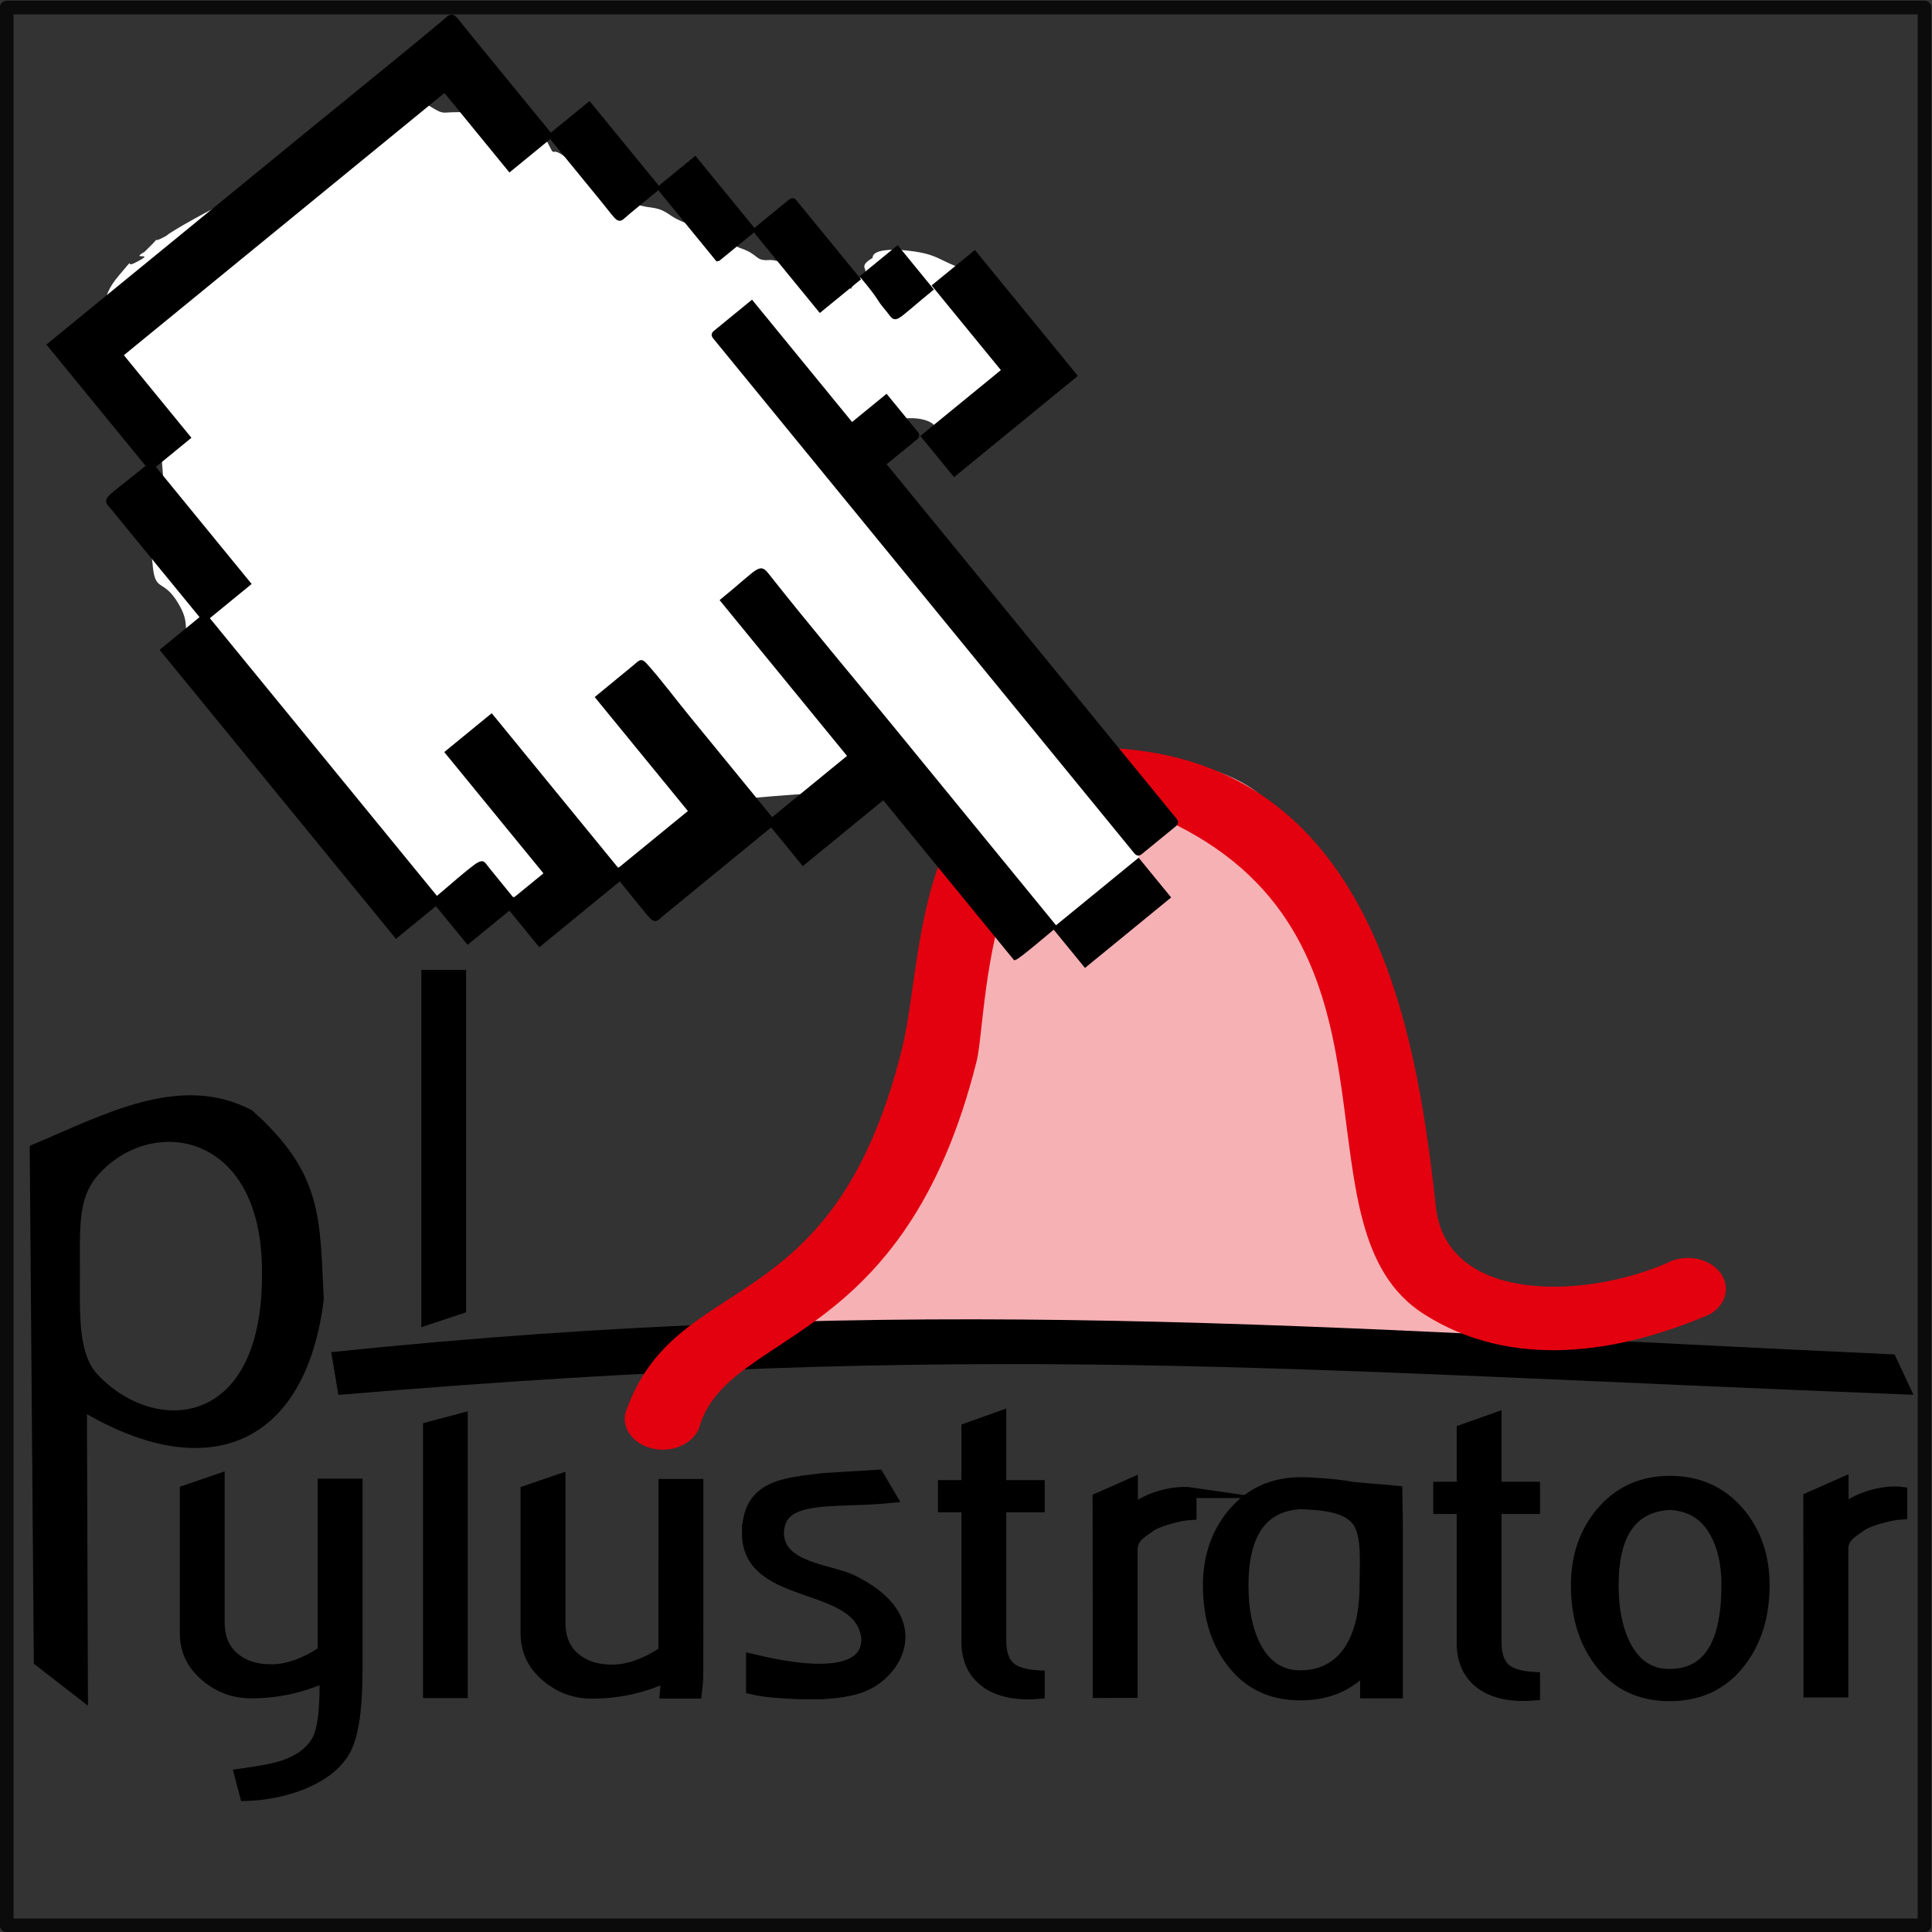 <?xml version="1.0" encoding="UTF-8" standalone="no"?>
<!-- Created with Inkscape (http://www.inkscape.org/) -->

<svg
   xmlns:dc="http://purl.org/dc/elements/1.1/"
   xmlns:cc="http://creativecommons.org/ns#"
   xmlns:rdf="http://www.w3.org/1999/02/22-rdf-syntax-ns#"
   xmlns:svg="http://www.w3.org/2000/svg"
   xmlns="http://www.w3.org/2000/svg"
   xmlns:sodipodi="http://sodipodi.sourceforge.net/DTD/sodipodi-0.dtd"
   xmlns:inkscape="http://www.inkscape.org/namespaces/inkscape"
   version="1.1"
   id="svg2"
   xml:space="preserve"
   width="256"
   height="256"
   viewBox="0 0 256 256"
   sodipodi:docname="logo.svg"
   inkscape:version="0.92.3 (2405546, 2018-03-11)"
   inkscape:export-filename="D:\Repositories\Pylustrator\development\logo.png"
   inkscape:export-xdpi="96"
   inkscape:export-ydpi="96"><rect x="0" y="0" width="256" height="256" fill="#333333" stroke="none"/><defs
     id="defs6" /><sodipodi:namedview
     pagecolor="#ffffff"
     bordercolor="#666666"
     borderopacity="1"
     objecttolerance="10"
     gridtolerance="10"
     guidetolerance="10"
     inkscape:pageopacity="0"
     inkscape:pageshadow="2"
     inkscape:window-width="1920"
     inkscape:window-height="1137"
     id="namedview4"
     showgrid="false"
     fit-margin-top="0"
     fit-margin-left="0"
     fit-margin-right="0"
     fit-margin-bottom="0"
     inkscape:zoom="0.84100809"
     inkscape:cx="105.95739"
     inkscape:cy="17.038464"
     inkscape:window-x="-8"
     inkscape:window-y="-8"
     inkscape:window-maximized="1"
     inkscape:current-layer="g10"
     showguides="true"
     inkscape:guide-bbox="true" /><g
     id="g10"
     inkscape:groupmode="layer"
     inkscape:label="Entwurf_Pylustrator_2.0"
     transform="matrix(1.333,0,0,-1.333,-76.386,351.297)"><path
       d="m 129.232,131.866 c 1.943,-0.747 -2.054,-4.068 0.45,-2.803 5.635,2.848 64.753,0.911 79.7,0.407 0.221,-0.008 -6.366,3.006 -11.292,10.39 -4.953,7.423 -6.417,21.647 -7.933,23.752 -0.437,0.607 -1.312,2.973 -1.312,3.938 0,2.44 -1.969,3.389 -1.969,6.235 0,1.577 -1.641,5.455 -1.641,5.578 0,8.336 -16.03,10.422 -20.018,7.547 -1.409,-1.015 -0.12,-0.389 -1.969,-1.312 -2.702,-1.351 -2.358,-1.746 -3.938,-3.938 -1.07,-1.485 -1.285,-0.84 -2.297,-3.282 -0.516,-1.245 -2.683,-5.86 -3.282,-6.891 -1.548,-4.334 -10.073,-31.323 -15.423,-31.174 -1.087,-0.725 -9.545,-8.269 -9.078,-8.448"
       style="fill:#f6b1b5;fill-opacity:1;fill-rule:evenodd;stroke:none;stroke-width:1.493"
       id="path168"
       inkscape:connector-curvature="0"
       sodipodi:nodetypes="cccccsssccccccc" /><path
       d="m 90.226,129.132 c 57.666,5.997 98.07,2.38 155.411,-0.229 l 1.873,-4.014 c -63.468,2.492 -92.51,5.4 -156.569,-0.009 l -0.714,4.253 z"
       style="fill:#000000;fill-opacity:1;fill-rule:evenodd;stroke:none;stroke-width:1.493"
       id="path170"
       inkscape:connector-curvature="0" /><g
       id="g172"
       transform="matrix(1.493,0,0,1.493,-263.681,-310.051)"><path
         d="m 256.624,290.079 c 3.345,9.799 13.798,5.661 18.428,24.286 1.624,6.533 0.508,22.218 16.351,19.77 15.722,-2.43 18.052,-20.211 19.198,-30.34 0.712,-6.29 9.638,-6.159 15.321,-3.732 1.148,0.652 2.727,0.422 3.527,-0.514 0.8,-0.936 0.518,-2.223 -0.63,-2.875 -6.103,-2.618 -13.189,-3.708 -19.036,0.028 -8.781,5.612 -0.692,23.356 -15.142,31.833 -14.139,8.295 -13.837,-11.845 -14.618,-14.978 -4.779,-19.166 -16.258,-17.837 -18.404,-24.176 -0.236,-1.124 -1.546,-1.879 -2.925,-1.687 -1.379,0.193 -2.305,1.26 -2.069,2.385"
         style="fill:#e3000f;fill-opacity:1;fill-rule:evenodd;stroke:none"
         id="path174"
         inkscape:connector-curvature="0" /></g><path
       d="m 65.249,137.016 c 0,4.326 -0.211,7.298 1.635,9.519 5.156,6.202 16.46,4.776 16.46,-9.349 0.2,-15.61 -10.5,-16.376 -16.267,-10.361 -2.035,2.123 -1.829,5.941 -1.829,10.191 z m -4.992,12.618 0.409,-51.475 5.38,-4.173 -0.1,28.98 c 12.306,-7.057 21.771,-2.901 23.544,11.4 -0.423,7.873 0.03,12.455 -7.131,18.799 -7.145,3.788 -14.725,-0.43 -22.101,-3.532"
       style="fill:#000000;fill-opacity:1;fill-rule:evenodd;stroke:none;stroke-width:1.493"
       id="path176"
       inkscape:connector-curvature="0" /><path
       d="m 92.813,97.529 c 0,-3.791 -0.38,-6.416 -1.139,-7.876 -0.764,-1.459 -2.216,-2.625 -4.36,-3.493 -1.739,-0.685 -3.619,-1.057 -5.638,-1.121 l -0.562,2.145 c 2.052,0.279 3.497,0.558 4.334,0.838 1.65,0.559 2.782,1.415 3.404,2.562 0.499,0.935 0.745,2.718 0.745,5.358 v 0.886 c -2.328,-1.057 -4.766,-1.582 -7.317,-1.582 -1.676,0 -3.154,0.525 -4.428,1.582 -1.43,1.151 -2.145,2.61 -2.145,4.379 v 14.165 l 3.403,1.166 v -14.258 c 0,-1.523 0.491,-2.696 1.475,-3.519 0.983,-0.823 2.256,-1.218 3.817,-1.188 1.561,0.033 3.232,0.637 5.008,1.817 v 16.634 h 3.404 z"
       style="fill:#000000;fill-opacity:1;fill-rule:evenodd;stroke:#000000;stroke-width:1.058;stroke-linecap:butt;stroke-linejoin:miter;stroke-miterlimit:22.926;stroke-dasharray:none;stroke-opacity:1"
       id="path178"
       inkscape:connector-curvature="0" /><path
       d="m 160.625,95.195 c -0.406,-0.033 -0.778,-0.049 -1.121,-0.049 -1.925,0 -3.425,0.458 -4.498,1.378 -1.069,0.92 -1.605,2.189 -1.605,3.809 v 13.405 h -2.331 v 2.141 h 2.331 v 5.686 l 3.4,1.21 v -6.896 h 3.824 v -2.141 h -3.824 v -13.312 c 0,-1.277 0.343,-2.182 1.028,-2.711 0.588,-0.436 1.523,-0.685 2.796,-0.749 z"
       style="fill:#000000;fill-opacity:1;fill-rule:evenodd;stroke:#000000;stroke-width:1.058;stroke-linecap:butt;stroke-linejoin:miter;stroke-miterlimit:22.926;stroke-dasharray:none;stroke-opacity:1"
       id="path180"
       inkscape:connector-curvature="0" /><path
       d="m 103.271,95.272 h -3.389 v 26.39 l 3.389,0.898 z"
       style="fill:#000000;fill-opacity:1;fill-rule:evenodd;stroke:#000000;stroke-width:1.058;stroke-linecap:butt;stroke-linejoin:miter;stroke-miterlimit:22.926;stroke-dasharray:none;stroke-opacity:1"
       id="path182"
       inkscape:connector-curvature="0" /><path
       d="m 126.687,97.497 c 0,-1.388 -0.051,-1.199 -0.153,-2.275 h -3.129 c 0.043,0.628 0.064,-0.089 0.064,0.689 V 96.798 c -2.327,-1.058 -4.766,-1.582 -7.317,-1.582 -1.676,0 -3.154,0.525 -4.427,1.582 -1.43,1.15 -2.145,2.61 -2.145,4.379 v 14.165 l 3.403,1.166 v -14.258 c 0,-1.523 0.492,-2.696 1.475,-3.519 0.983,-0.823 2.256,-1.218 3.817,-1.188 1.561,0.033 3.232,0.637 5.009,1.817 V 115.993 h 3.404 z"
       style="fill:#000000;fill-opacity:1;fill-rule:evenodd;stroke:#000000;stroke-width:1.058;stroke-linecap:butt;stroke-linejoin:miter;stroke-miterlimit:22.926;stroke-dasharray:none;stroke-opacity:1"
       id="path184"
       inkscape:connector-curvature="0" /><path
       d="m 131.799,111.124 c 0,-6.727 11.316,-4.316 11.871,-10.498 0,-4.983 -9.067,-2.828 -11.465,-2.269 v -2.534 c 1.307,-0.304 2.868,-0.363 4.472,-0.453 h 2.322 c 1.884,0.116 3.69,0.345 5.076,1.279 2.771,1.867 4.573,6.305 -2.098,9.606 -2.2,1.088 -7.358,1.199 -7.489,4.821 0.048,4.281 5.502,3.229 11.091,3.773 -1.038,1.764 0,0 -1.086,1.847 -5.661,-0.347 0,0 -5.242,-0.321 -3.983,-0.47 -7.451,-0.644 -7.451,-5.251 z"
       style="fill:#000000;fill-opacity:1;fill-rule:evenodd;stroke:#000000;stroke-width:1.481;stroke-linecap:butt;stroke-linejoin:miter;stroke-miterlimit:22.926;stroke-dasharray:none;stroke-opacity:1"
       id="path186"
       inkscape:connector-curvature="0" /><path
       d="m 175.712,115.159 c -1.482,0.215 -4.182,-0.329 -5.822,-1.735 -0.003,3.034 0,-0.406 -0.008,2.713 -3.443,-1.524 0,0 -3.443,-1.524 0.019,-19.331 0.019,-4.282 0.019,-4.999 0,-7.077 0,-7.254 0,-14.332 l 3.4,0.007 c 0,7.45 0,6.782 0,14.231 0,1.277 1.154,1.776 1.84,2.305 0.588,0.436 2.741,1.091 4.014,1.155 v 2.179 z"
       style="fill:#000000;fill-opacity:1;fill-rule:evenodd;stroke:#000000;stroke-width:1.058;stroke-linecap:butt;stroke-linejoin:miter;stroke-miterlimit:22.926;stroke-dasharray:none;stroke-opacity:1"
       id="path188"
       inkscape:connector-curvature="0" /><path
       d="m 192.871,105.955 c 0,2.137 0.232,4.678 -0.577,6.074 -0.96,1.702 -3.7,1.823 -5.718,1.917 -3.731,-0.216 -5.593,-2.89 -5.593,-8.014 0,-2.349 0.387,-4.312 1.169,-5.887 0.998,-2.008 2.495,-2.998 4.49,-2.964 3.746,0.03 6.228,2.986 6.228,8.873 z m 3.458,-10.816 h -3.403 v 2.337 c -1.63,-1.691 -3.746,-2.539 -6.349,-2.539 -2.986,0 -5.314,1.136 -6.993,3.399 -1.523,2.022 -2.283,4.554 -2.283,7.596 0,2.86 0.823,5.266 2.468,7.224 1.739,2.078 4.026,3.121 6.852,3.121 1.257,0 3.959,-0.214 5.046,-0.454 4.202,-0.409 0.406,0 4.608,-0.409 0.054,-3.858 0.054,-2.551 0.054,-3.858 z"
       style="fill:#000000;fill-opacity:1;fill-rule:evenodd;stroke:#000000;stroke-width:0.846;stroke-linecap:butt;stroke-linejoin:miter;stroke-miterlimit:22.926;stroke-dasharray:none;stroke-opacity:1"
       id="path190"
       inkscape:connector-curvature="0" /><path
       d="m 209.859,95.032 c -0.406,-0.033 -0.778,-0.048 -1.12,-0.048 -1.925,0 -3.426,0.458 -4.498,1.378 -1.069,0.92 -1.605,2.189 -1.605,3.809 v 13.405 h -2.331 v 2.141 h 2.331 v 5.686 l 3.4,1.21 v -6.896 h 3.824 v -2.141 h -3.824 v -13.312 c 0,-1.277 0.343,-2.182 1.028,-2.711 0.588,-0.436 1.523,-0.685 2.796,-0.748 z"
       style="fill:#000000;fill-opacity:1;fill-rule:evenodd;stroke:#000000;stroke-width:1.058;stroke-linecap:butt;stroke-linejoin:miter;stroke-miterlimit:22.926;stroke-dasharray:none;stroke-opacity:1"
       id="path192"
       inkscape:connector-curvature="0" /><path
       d="m 228.951,105.984 c 0,2.137 -0.406,3.902 -1.214,5.299 -0.961,1.702 -2.454,2.599 -4.472,2.692 -3.731,-0.216 -5.593,-2.89 -5.593,-8.013 0,-2.35 0.387,-4.312 1.169,-5.887 0.998,-2.007 2.495,-2.998 4.491,-2.964 3.746,0.03 5.619,2.986 5.619,8.873 z m 3.727,-0.022 c 0,-3.042 -0.778,-5.575 -2.331,-7.596 -1.709,-2.264 -4.07,-3.4 -7.082,-3.4 -2.986,0 -5.314,1.136 -6.993,3.4 -1.523,2.021 -2.283,4.554 -2.283,7.596 0,2.86 0.823,5.265 2.469,7.224 1.739,2.078 4.025,3.12 6.851,3.12 2.826,0 5.128,-1.042 6.9,-3.12 1.646,-1.959 2.469,-4.364 2.469,-7.224 z"
       style="fill:#000000;fill-opacity:1;fill-rule:evenodd;stroke:#000000;stroke-width:1.058;stroke-linecap:butt;stroke-linejoin:miter;stroke-miterlimit:22.926;stroke-dasharray:none;stroke-opacity:1"
       id="path194"
       inkscape:connector-curvature="0" /><path
       d="m 168.718,184.147 c -0.736,1.749 -0.875,0.69 -1.964,3.274 -0.346,-0.026 -2.406,2.023 -2.443,2.096 -0.359,0.709 -1.349,1.787 -2.16,2.118 -0.105,1.367 0.089,-0.397 -0.96,1.353 -0.86,-0.066 -0.218,0.316 -0.938,1.07 -0.953,0.997 -1.528,2.636 -2.247,3.252 -1.184,1.016 -0.441,0.908 -1.265,1.616 -1.33,1.14 0.906,0.215 -1.549,1.593 -0.1,1.31 -1.604,2.301 -1.68,3.296 -0.381,-0.029 -2.131,1.743 -2.16,2.118 -0.041,0.526 -0.441,0.488 -0.96,1.353 -1.326,-0.102 -0.521,0.638 -2.379,1.245 -1.468,0.48 -0.966,2.78 -2.487,2.663 -0.132,1.729 -0.502,-0.908 -0.72,1.943 -0.051,0.67 -0.647,0.993 -0.698,1.659 -1.025,0.419 -0.377,0.445 -0.981,1.637 -0.409,0.807 -0.293,0.103 -0.392,1.397 -0.171,2.222 0.126,1.861 1.79,2.705 0.751,0.381 -0.541,0.529 1.375,0.676 -0.071,0.923 3.394,1.09 4.277,0.043 0.647,-0.767 0.407,-1.111 1.79,-1.004 0.092,-1.207 0.948,1.466 1.026,1.505 0.364,0.184 0.603,-0.415 0.502,0.895 0.823,0.063 0.273,1.733 1.856,1.855 0.499,0.038 1.773,1.508 2.423,1.897 -0.174,2.266 1.268,0.634 0.525,4.321 -0.45,2.23 -1.252,2.009 -1.92,2.707 l -0.632,0.808 c -1.324,1.082 -2.01,0.148 -2.182,2.401 -3.273,1.027 -2.765,1.719 -6.721,2.053 -0.654,0.055 -2.86,0.083 -2.794,-0.785 -1.692,-1.015 -0.128,-1.05 -1.004,-1.789 -2.195,-1.852 -0.148,-1.543 -2.248,-0.458 -0.005,0.003 -1.75,0.72 -1.768,0.721 -1.399,0.064 -4.253,1.386 -5.237,1.31 -1.496,-0.115 -0.978,0.557 -2.946,1.201 -0.103,0.034 -3.226,1.441 -3.251,1.463 -0.688,0.59 -2.544,1.017 -3.557,1.726 -1.577,1.103 -1.792,0.594 -3.514,1.157 l -1.156,0.197 c -0.395,0.659 -0.345,0.83 -1.2,0.764 -0.607,1.013 -3.25,2.522 -4.255,3.384 -2.343,2.01 -1.047,-0.505 -2.466,2.379 -0.16,-0.012 -1.921,0.994 -2.356,0.961 -0.038,0.505 0.196,0.057 -0.895,0.502 -0.082,1.066 -5.285,1.022 -6.634,0.919 -1.046,-0.081 -2.061,1.554 -4.103,1.398 -2.802,-0.215 -1.167,0.289 -3.317,-1.396 0.075,-0.984 -0.98,-0.9 -1.9,-1.287 0.07,-0.914 -1.628,-0.977 -1.637,-0.982 -0.768,-0.389 -0.282,-0.878 -1.921,-1.004 -1.046,-1.862 -0.767,-0.277 -2.183,-1.309 -1.877,-1.368 0.855,-0.013 -1.637,-0.981 -0.454,-0.176 -1.089,-0.693 -1.048,-1.222 -1.002,-0.077 -2.409,-1.704 -4.387,-2.334 -0.599,-0.191 -5.001,-2.585 -5.61,-3.141 -2.175,-1.189 0.327,0.817 -2.161,-1.593 -1.592,-0.895 1.402,0.107 -0.917,-1.069 -1.198,-0.607 0.244,0.903 -1.615,-1.265 -2.162,-2.521 -1.048,-3.562 -1.311,-5.237 -0.213,-1.363 -0.228,-0.745 -0.11,-2.292 0.029,-0.378 0.058,-0.756 0.087,-1.135 1.476,-0.601 -0.188,-0.104 1.244,-1.331 l 0.349,-0.83 c 0.523,0.04 2.961,-3.88 3.185,-4.322 0.812,-1.602 0.499,0.938 0.742,-2.226 0.116,-1.513 0.232,-3.026 0.348,-4.54 -0.423,-0.033 -0.482,-1.038 -0.72,-1.767 -0.366,-1.119 -0.463,-1.401 -0.372,-2.597 -0.541,-0.041 -0.153,-1.734 -0.11,-2.291 0.24,-3.13 1.012,-1.387 2.596,-4.082 1.4,-2.382 -0.033,-2.319 1.81,-4.999 0.301,-0.438 1.144,-3.746 1.178,-4.191 1.758,-0.986 0.112,-0.008 1.593,-2.161 0.64,-0.932 0.236,-1.089 0.392,-1.396 0.474,-0.935 1.187,-0.591 1.244,-1.332 1.681,0.129 0.657,-0.806 1.768,-0.721 0.057,-0.748 2.062,-0.838 2.16,-2.118 1.539,0.118 0.908,-0.862 1.571,-1.877 0.266,-0.407 2.244,-3.515 2.575,-3.798 0.69,-0.592 1.128,-1.911 2.138,-1.834 0.957,-1.595 1.552,-1.32 2.51,-2.947 1.888,-3.212 1.477,-2.74 4.757,-2.489 0.445,0.034 11.874,0.892 11.916,0.913 1.923,0.974 -0.681,0.522 2.75,1.352 2.144,0.519 2.048,-0.275 5.042,1.243 1.624,0.823 0.374,-0.208 1.921,1.003 l 1.658,0.698 c -0.042,0.543 0.413,0.317 0.83,0.349 1.047,2.093 0.476,1.155 1.855,1.854 0.626,0.318 -0.402,0.401 1.353,0.96 1.798,0.573 -0.805,0.794 1.07,0.938 0.953,0.073 0.436,0.319 1.964,0.436 3.029,0.232 1.15,0.193 3.078,0.807 0.427,0.136 11.08,0.849 12.768,0.979 0.452,-0.755 1.184,-2.193 2.16,-2.118 0.001,-0.024 0.907,-1.643 1.549,-1.594 0.232,-3.019 0.781,0.981 0.982,-1.637 0.777,0.06 0.808,-1.223 1.265,-1.615 0.688,-0.59 -0.049,-1.19 2.793,-2.925 1.398,-0.855 0.775,-1.653 2.116,-1.55 0.799,0.061 0.552,-1.085 2.705,-1.79 0.945,-0.309 0.092,-0.849 1.2,-0.765 0.137,-1.789 1.403,0.402 2.427,0.066 0.732,-0.24 -0.108,-0.361 1.28,-0.254 0.441,0.034 3.436,-0.125 3.451,-0.119 l 0.808,0.632 c 1.07,0.576 1.136,0.977 1.411,1.817 0.185,0.565 1.475,1.812 1.096,1.783 -0.981,1.637 0.638,-1.159 0.304,3.202 -0.136,1.776 2.35,1.871 1.097,1.775 -0.121,1.582 -0.662,1.066 -1.025,2.204 l -0.327,0.546 z"
       style="fill:#ffffff;fill-opacity:1;fill-rule:evenodd;stroke:none;stroke-width:1.493"
       id="path196"
       inkscape:connector-curvature="0"
       sodipodi:nodetypes="ccccccccccccccccccccccccccccccccccccccccccccccccccccccccccccccccccccccccccccccccccccccccccccccccccccccccccccccccccc" /><path
       d="m 122.77,244.852 3.637,2.975 5.865,-7.172 -3.534,-2.89 -0.146,-0.033 z m -26.085,-74.411 -23.292,28.478 3.975,3.25 -8.852,10.81 c -0.939,1.108 -0.966,0.587 3.488,4.23 l -9.86,12.057 25.983,21.251 c 4.326,3.538 8.703,7.051 12.992,10.627 1.38,1.15 0.896,1.236 2.843,-1.145 l 8.076,-9.874 3.846,3.145 6.885,-8.418 c -1.004,-0.82 -2.027,-1.635 -3.015,-2.472 -1.128,-0.957 -0.684,-1.064 -2.72,1.424 l -5.015,6.133 -4.053,-3.315 -6.461,7.899 -32.116,-26.267 6.716,-8.21 -3.534,-2.891 9.52,-11.641 -4.157,-3.4 22.781,-27.855 c 0.774,0.633 3.529,3.074 4.158,3.403 0.485,0.253 0.483,0.074 0.908,-0.458 l 2.549,-3.134 3.222,2.635 -9.861,12.057 4.469,3.655 12.581,-15.382 7.17,5.865 -9.265,11.329 3.744,3.077 c 0.606,0.506 0.628,0.67 1.153,0.083 1.388,-1.555 2.82,-3.476 4.162,-5.117 l 8.33,-10.185 7.692,6.291 -12.666,15.486 c 4.061,3.32 3.693,3.596 4.716,2.301 3.793,-4.805 8.243,-10.086 12.155,-14.87 l 16.236,-19.852 c -0.544,-0.445 -3.629,-3.096 -3.992,-3.179 l -13.049,15.955 -8.002,-6.546 -3.145,3.846 -10.811,-8.852 c -0.484,-0.411 -0.61,-0.659 -0.997,-0.429 -0.182,0.108 -2.857,3.458 -3.233,3.918 l -8.003,-6.545 -2.975,3.637 -4.157,-3.4 -3.145,3.846 z m 73.478,8.404 -41.823,51.136 c -0.195,0.239 -0.182,0.371 0.058,0.567 l 3.638,2.975 9.945,-12.16 3.43,2.805 2.976,-3.637 c 0.196,-0.24 0.182,-0.372 -0.057,-0.568 l -3.118,-2.549 28.902,-35.338 c 0.196,-0.239 0.183,-0.371 -0.057,-0.567 l -3.326,-2.72 c -0.239,-0.196 -0.37,-0.183 -0.566,0.057 z m -13.141,47.881 -6.886,8.419 4.054,3.315 10.03,-12.264 -12.057,-9.861 -3.145,3.846 z m -18.203,5.927 -6.291,7.691 c -0.196,0.24 -0.183,0.371 0.057,0.567 l 3.221,2.635 c 0.24,0.196 0.371,0.182 0.567,-0.057 l 6.29,-7.691 z m 34.674,-58.303 -8.315,-6.8 -3.027,3.701 8.315,6.8 z m -28.783,59.43 c -0.438,0.715 -1.081,1.474 -1.733,2.272 l 3.534,2.89 3.4,-4.157 c -3.978,-3.254 -3.434,-3.267 -4.319,-2.155 -0.299,0.376 -0.635,0.746 -0.882,1.15 z"
       style="fill:#000000;fill-opacity:1;fill-rule:evenodd;stroke:#000000;stroke-width:0.323;stroke-linecap:butt;stroke-linejoin:miter;stroke-miterlimit:22.926;stroke-dasharray:none;stroke-opacity:1"
       id="path198"
       inkscape:connector-curvature="0" /><path
       d="m 99.718,166.594 h 3.389 v -33.123 l -3.389,-1.126 z"
       style="fill:#000000;fill-opacity:1;fill-rule:evenodd;stroke:#000000;stroke-width:1.058;stroke-linecap:butt;stroke-linejoin:miter;stroke-miterlimit:22.926;stroke-dasharray:none;stroke-opacity:1"
       id="path200"
       inkscape:connector-curvature="0" /><path
       d="m 246.359,115.208 c -1.482,0.215 -4.182,-0.329 -5.822,-1.735 -0.003,3.034 0,-0.406 -0.008,2.713 -3.442,-1.524 0,0 -3.442,-1.524 0.019,-19.331 0.019,-4.282 0.019,-4.999 0,-7.078 0,-7.255 0,-14.332 l 3.399,0.007 c 0,7.45 0,6.782 0,14.231 0,1.277 1.155,1.776 1.84,2.305 0.588,0.436 2.741,1.091 4.014,1.154 v 2.179 z"
       style="fill:#000000;fill-opacity:1;fill-rule:evenodd;stroke:#000000;stroke-width:1.058;stroke-linecap:butt;stroke-linejoin:miter;stroke-miterlimit:22.926;stroke-dasharray:none;stroke-opacity:1"
       id="path280"
       inkscape:connector-curvature="0" /><path
       d="m 508.322,99.462 c 2.169,-0.833 -2.292,-4.54 0.503,-3.128 6.289,3.178 72.266,1.016 88.949,0.454 0.247,-0.009 -7.104,3.354 -12.603,11.595 -5.527,8.284 -7.161,24.159 -8.854,26.509 -0.488,0.677 -1.464,3.319 -1.464,4.395 0,2.723 -2.198,3.782 -2.198,6.958 0,1.76 -1.831,6.088 -1.831,6.226 0,9.303 -17.89,11.631 -22.34,8.423 -1.572,-1.133 -0.134,-0.435 -2.197,-1.465 -3.016,-1.507 -2.632,-1.949 -4.395,-4.395 -1.195,-1.658 -1.435,-0.937 -2.564,-3.662 -0.576,-1.39 -2.994,-6.54 -3.662,-7.691 -1.728,-4.837 -11.242,-34.958 -17.212,-34.791 -1.214,-0.809 -10.653,-9.229 -10.131,-9.429"
       style="fill:#f6b1b5;fill-opacity:1;fill-rule:evenodd;stroke:none;stroke-width:1.666"
       id="path168-8"
       inkscape:connector-curvature="0"
       sodipodi:nodetypes="cccccsssccccccc"
       inkscape:export-xdpi="96"
       inkscape:export-ydpi="96" /><path
       d="m 455.334,96.908 c 64.358,6.693 109.45,2.657 173.444,-0.256 l 2.09,-4.48 c -70.832,2.781 -103.245,6.027 -174.737,-0.01 l -0.797,4.746 z"
       style="fill:#000000;fill-opacity:1;fill-rule:evenodd;stroke:none;stroke-width:1.666"
       id="path170-6"
       inkscape:connector-curvature="0"
       inkscape:export-xdpi="96"
       inkscape:export-ydpi="96" /><g
       id="g172-9"
       transform="matrix(1.666,0,0,1.666,69.816,-393.734)"
       inkscape:export-xdpi="96"
       inkscape:export-ydpi="96"><path
         d="m 256.624,290.079 c 3.345,9.799 13.798,5.661 18.428,24.286 1.624,6.533 0.508,22.218 16.351,19.77 15.722,-2.43 18.052,-20.211 19.198,-30.34 0.712,-6.29 9.638,-6.159 15.321,-3.732 1.148,0.652 2.727,0.422 3.527,-0.514 0.8,-0.936 0.518,-2.223 -0.63,-2.875 -6.103,-2.618 -13.189,-3.708 -19.036,0.028 -8.781,5.612 -0.692,23.356 -15.142,31.833 -14.139,8.295 -13.837,-11.845 -14.618,-14.978 -4.779,-19.166 -16.258,-17.837 -18.404,-24.176 -0.236,-1.124 -1.546,-1.879 -2.925,-1.687 -1.379,0.193 -2.305,1.26 -2.069,2.385"
         style="fill:#e3000f;fill-opacity:1;fill-rule:evenodd;stroke:none"
         id="path174-3"
         inkscape:connector-curvature="0" /></g><g
       id="g1243"
       transform="matrix(1.116,0,0,1.116,146.192,-45.043)"
       inkscape:export-xdpi="96"
       inkscape:export-ydpi="96"><path
         sodipodi:nodetypes="ccccccccccccccccccccccccccccccccccccccccccccccccccccccccccccccccccccccccccccccccccccccccccccccccccccccccccccccccccc"
         inkscape:connector-curvature="0"
         id="path196-6"
         style="fill:#ffffff;fill-opacity:1;fill-rule:evenodd;stroke:none;stroke-width:1.493"
         d="m 371.99,182.207 c -0.736,1.749 -0.875,0.69 -1.964,3.274 -0.346,-0.026 -2.406,2.023 -2.443,2.096 -0.359,0.709 -1.349,1.787 -2.16,2.118 -0.105,1.367 0.089,-0.397 -0.96,1.353 -0.86,-0.066 -0.218,0.316 -0.938,1.07 -0.953,0.997 -1.528,2.636 -2.247,3.252 -1.184,1.016 -0.441,0.908 -1.265,1.616 -1.33,1.14 0.906,0.215 -1.549,1.593 -0.1,1.31 -1.604,2.301 -1.68,3.296 -0.381,-0.029 -2.131,1.743 -2.16,2.118 -0.041,0.526 -0.441,0.488 -0.96,1.353 -1.326,-0.102 -0.521,0.638 -2.379,1.245 -1.468,0.48 -0.966,2.78 -2.487,2.663 -0.132,1.729 -0.502,-0.908 -0.72,1.943 -0.051,0.67 -0.647,0.993 -0.698,1.659 -1.025,0.419 -0.377,0.445 -0.981,1.637 -0.409,0.807 -0.293,0.103 -0.392,1.397 -0.171,2.222 0.126,1.861 1.79,2.705 0.751,0.381 -0.541,0.529 1.375,0.676 -0.071,0.923 3.394,1.09 4.277,0.043 0.647,-0.767 0.407,-1.111 1.79,-1.004 0.092,-1.207 0.948,1.466 1.026,1.505 0.364,0.184 0.603,-0.415 0.502,0.895 0.823,0.063 0.273,1.733 1.856,1.855 0.499,0.038 1.773,1.508 2.423,1.897 -0.174,2.266 1.268,0.634 0.525,4.321 -0.45,2.23 -1.252,2.009 -1.92,2.707 l -0.632,0.808 c -1.324,1.082 -2.01,0.148 -2.182,2.401 -3.273,1.027 -2.765,1.719 -6.721,2.053 -0.654,0.055 -2.86,0.083 -2.794,-0.785 -1.692,-1.015 -0.128,-1.05 -1.004,-1.789 -2.195,-1.852 -0.148,-1.543 -2.248,-0.458 -0.005,0.003 -1.75,0.72 -1.768,0.721 -1.399,0.064 -4.253,1.386 -5.237,1.31 -1.496,-0.115 -0.978,0.557 -2.946,1.201 -0.103,0.034 -3.226,1.441 -3.251,1.463 -0.688,0.59 -2.544,1.017 -3.557,1.726 -1.577,1.103 -1.792,0.594 -3.514,1.157 l -1.156,0.197 c -0.395,0.659 -0.345,0.83 -1.2,0.764 -0.607,1.013 -3.25,2.522 -4.255,3.384 -2.343,2.01 -1.047,-0.505 -2.466,2.379 -0.16,-0.012 -1.921,0.994 -2.356,0.961 -0.038,0.505 0.196,0.057 -0.895,0.502 -0.082,1.066 -5.285,1.022 -6.634,0.919 -1.046,-0.081 -2.061,1.554 -4.103,1.398 -2.802,-0.215 -1.167,0.289 -3.317,-1.396 0.075,-0.984 -0.98,-0.9 -1.9,-1.287 0.07,-0.914 -1.628,-0.977 -1.637,-0.982 -0.768,-0.389 -0.282,-0.878 -1.921,-1.004 -1.046,-1.862 -0.767,-0.277 -2.183,-1.309 -1.877,-1.368 0.855,-0.013 -1.637,-0.981 -0.454,-0.176 -1.089,-0.693 -1.048,-1.222 -1.002,-0.077 -2.409,-1.704 -4.387,-2.334 -0.599,-0.191 -5.001,-2.585 -5.61,-3.141 -2.175,-1.189 0.327,0.817 -2.161,-1.593 -1.592,-0.895 1.402,0.107 -0.917,-1.069 -1.198,-0.607 0.244,0.903 -1.615,-1.265 -2.162,-2.521 -1.048,-3.562 -1.311,-5.237 -0.213,-1.363 -0.228,-0.745 -0.11,-2.292 0.029,-0.378 0.058,-0.756 0.087,-1.135 1.476,-0.601 -0.188,-0.104 1.244,-1.331 l 0.349,-0.83 c 0.523,0.04 2.961,-3.88 3.185,-4.322 0.812,-1.602 0.499,0.938 0.742,-2.226 0.116,-1.513 0.232,-3.026 0.348,-4.54 -0.423,-0.033 -0.482,-1.038 -0.72,-1.767 -0.366,-1.119 -0.463,-1.401 -0.372,-2.597 -0.541,-0.041 -0.153,-1.734 -0.11,-2.291 0.24,-3.13 1.012,-1.387 2.596,-4.082 1.4,-2.382 -0.033,-2.319 1.81,-4.999 0.301,-0.438 1.144,-3.746 1.178,-4.191 1.758,-0.986 0.112,-0.008 1.593,-2.161 0.64,-0.932 0.236,-1.089 0.392,-1.396 0.474,-0.935 1.187,-0.591 1.244,-1.332 1.681,0.129 0.657,-0.806 1.768,-0.721 0.058,-0.748 2.062,-0.838 2.16,-2.118 1.539,0.118 0.908,-0.862 1.571,-1.877 0.266,-0.407 2.244,-3.515 2.575,-3.798 0.69,-0.592 1.128,-1.911 2.138,-1.834 0.957,-1.595 1.552,-1.32 2.51,-2.947 1.888,-3.212 1.477,-2.74 4.757,-2.489 0.445,0.034 11.874,0.892 11.916,0.913 1.923,0.974 -0.681,0.522 2.75,1.352 2.144,0.519 2.048,-0.275 5.042,1.243 1.624,0.823 0.374,-0.208 1.921,1.003 l 1.658,0.698 c -0.042,0.543 0.413,0.317 0.83,0.349 1.047,2.093 0.476,1.155 1.855,1.854 0.626,0.318 -0.402,0.401 1.353,0.96 1.798,0.573 -0.805,0.794 1.07,0.938 0.953,0.073 0.436,0.319 1.964,0.436 3.029,0.232 1.15,0.193 3.078,0.807 0.427,0.136 11.08,0.849 12.768,0.979 0.452,-0.755 1.184,-2.193 2.16,-2.118 7.5e-4,-0.024 0.907,-1.643 1.549,-1.594 0.232,-3.019 0.781,0.981 0.982,-1.637 0.777,0.06 0.808,-1.223 1.265,-1.615 0.688,-0.59 -0.049,-1.19 2.793,-2.925 1.398,-0.855 0.775,-1.653 2.116,-1.55 0.799,0.061 0.552,-1.085 2.705,-1.79 0.945,-0.309 0.092,-0.849 1.2,-0.765 0.137,-1.789 1.403,0.402 2.427,0.066 0.732,-0.24 -0.108,-0.36 1.28,-0.254 0.441,0.034 3.436,-0.125 3.451,-0.119 l 0.808,0.632 c 1.07,0.576 1.136,0.977 1.411,1.817 0.185,0.565 1.475,1.812 1.096,1.783 -0.981,1.637 0.638,-1.159 0.304,3.202 -0.136,1.776 2.35,1.871 1.097,1.775 -0.121,1.582 -0.662,1.066 -1.025,2.204 l -0.327,0.546 z" /><path
         inkscape:connector-curvature="0"
         id="path198-1"
         style="fill:#000000;fill-opacity:1;fill-rule:evenodd;stroke:#000000;stroke-width:0.323;stroke-linecap:butt;stroke-linejoin:miter;stroke-miterlimit:22.926;stroke-dasharray:none;stroke-opacity:1"
         d="m 326.042,242.913 3.637,2.975 5.865,-7.172 -3.534,-2.89 -0.146,-0.033 z m -26.085,-74.411 -23.292,28.478 3.975,3.25 -8.852,10.81 c -0.939,1.108 -0.966,0.587 3.488,4.23 l -9.86,12.057 25.983,21.251 c 4.326,3.538 8.703,7.051 12.992,10.627 1.38,1.15 0.896,1.236 2.843,-1.145 l 8.076,-9.874 3.846,3.145 6.885,-8.418 c -1.004,-0.82 -2.027,-1.635 -3.015,-2.472 -1.128,-0.957 -0.684,-1.064 -2.72,1.424 l -5.015,6.133 -4.053,-3.315 -6.461,7.899 -32.116,-26.267 6.716,-8.21 -3.534,-2.891 9.52,-11.641 -4.157,-3.4 22.781,-27.855 c 0.774,0.633 3.529,3.074 4.158,3.403 0.485,0.253 0.483,0.074 0.908,-0.458 l 2.549,-3.134 3.222,2.635 -9.861,12.057 4.469,3.655 12.581,-15.382 7.17,5.865 -9.265,11.329 3.744,3.077 c 0.606,0.506 0.628,0.67 1.153,0.083 1.388,-1.555 2.82,-3.476 4.162,-5.117 l 8.33,-10.185 7.692,6.291 -12.666,15.486 c 4.061,3.32 3.693,3.596 4.716,2.301 3.793,-4.805 8.243,-10.086 12.155,-14.87 l 16.236,-19.852 c -0.544,-0.445 -3.629,-3.096 -3.992,-3.179 l -13.049,15.955 -8.002,-6.546 -3.145,3.846 -10.811,-8.852 c -0.484,-0.411 -0.61,-0.659 -0.997,-0.429 -0.182,0.108 -2.857,3.458 -3.233,3.918 l -8.003,-6.545 -2.975,3.637 -4.157,-3.4 -3.145,3.846 z m 73.478,8.404 -41.823,51.136 c -0.195,0.239 -0.182,0.371 0.058,0.567 l 3.638,2.975 9.945,-12.16 3.43,2.805 2.976,-3.637 c 0.196,-0.24 0.182,-0.372 -0.057,-0.568 l -3.118,-2.549 28.902,-35.338 c 0.196,-0.239 0.183,-0.371 -0.057,-0.567 l -3.326,-2.72 c -0.239,-0.196 -0.37,-0.183 -0.566,0.057 z m -13.141,47.881 -6.886,8.419 4.054,3.315 10.03,-12.264 -12.057,-9.861 -3.145,3.846 z m -18.203,5.927 -6.291,7.691 c -0.196,0.24 -0.183,0.371 0.057,0.567 l 3.221,2.635 c 0.24,0.196 0.371,0.182 0.567,-0.057 l 6.29,-7.691 z m 34.674,-58.303 -8.315,-6.8 -3.027,3.701 8.315,6.8 z m -28.783,59.43 c -0.438,0.715 -1.081,1.474 -1.733,2.272 l 3.534,2.89 3.4,-4.157 c -3.978,-3.254 -3.434,-3.267 -4.319,-2.155 -0.299,0.376 -0.635,0.746 -0.882,1.15 z" /></g><path
       d="m 465.928,152.792 h 3.782 v -51.041 l -3.782,-1.257 z"
       style="fill:#000000;fill-opacity:1;fill-rule:evenodd;stroke:#000000;stroke-width:1.181;stroke-linecap:butt;stroke-linejoin:miter;stroke-miterlimit:22.926;stroke-dasharray:none;stroke-opacity:1"
       id="path200-5"
       inkscape:connector-curvature="0"
       sodipodi:nodetypes="ccccc"
       inkscape:export-xdpi="96"
       inkscape:export-ydpi="96" /><rect
       style="opacity:1;fill:#ffffff;fill-opacity:0;stroke:#0b0b0b;stroke-width:1.5;stroke-linecap:round;stroke-linejoin:round;stroke-miterlimit:4;stroke-dasharray:none;stroke-dashoffset:0;stroke-opacity:1"
       id="rect1237"
       width="43.252"
       height="0"
       x="-83.167"
       y="-265.882"
       transform="scale(1,-1)" /><rect
       style="opacity:1;fill:#ffffff;fill-opacity:0;stroke:#0b0b0b;stroke-width:1.36;stroke-linecap:round;stroke-linejoin:round;stroke-miterlimit:4;stroke-dasharray:none;stroke-dashoffset:0;stroke-opacity:0"
       id="rect1239"
       width="190.64"
       height="190.64"
       x="441.97"
       y="-262.792"
       transform="scale(1,-1)"
       inkscape:export-xdpi="96"
       inkscape:export-ydpi="96" /><rect
       style="opacity:1;fill:#ffffff;fill-opacity:0;stroke:#0b0b0b;stroke-width:1.36;stroke-linecap:round;stroke-linejoin:round;stroke-miterlimit:4;stroke-dasharray:none;stroke-dashoffset:0;stroke-opacity:1"
       id="rect1239-8"
       width="190.64"
       height="190.64"
       x="57.97"
       y="-262.792"
       transform="scale(1,-1)" /></g></svg>